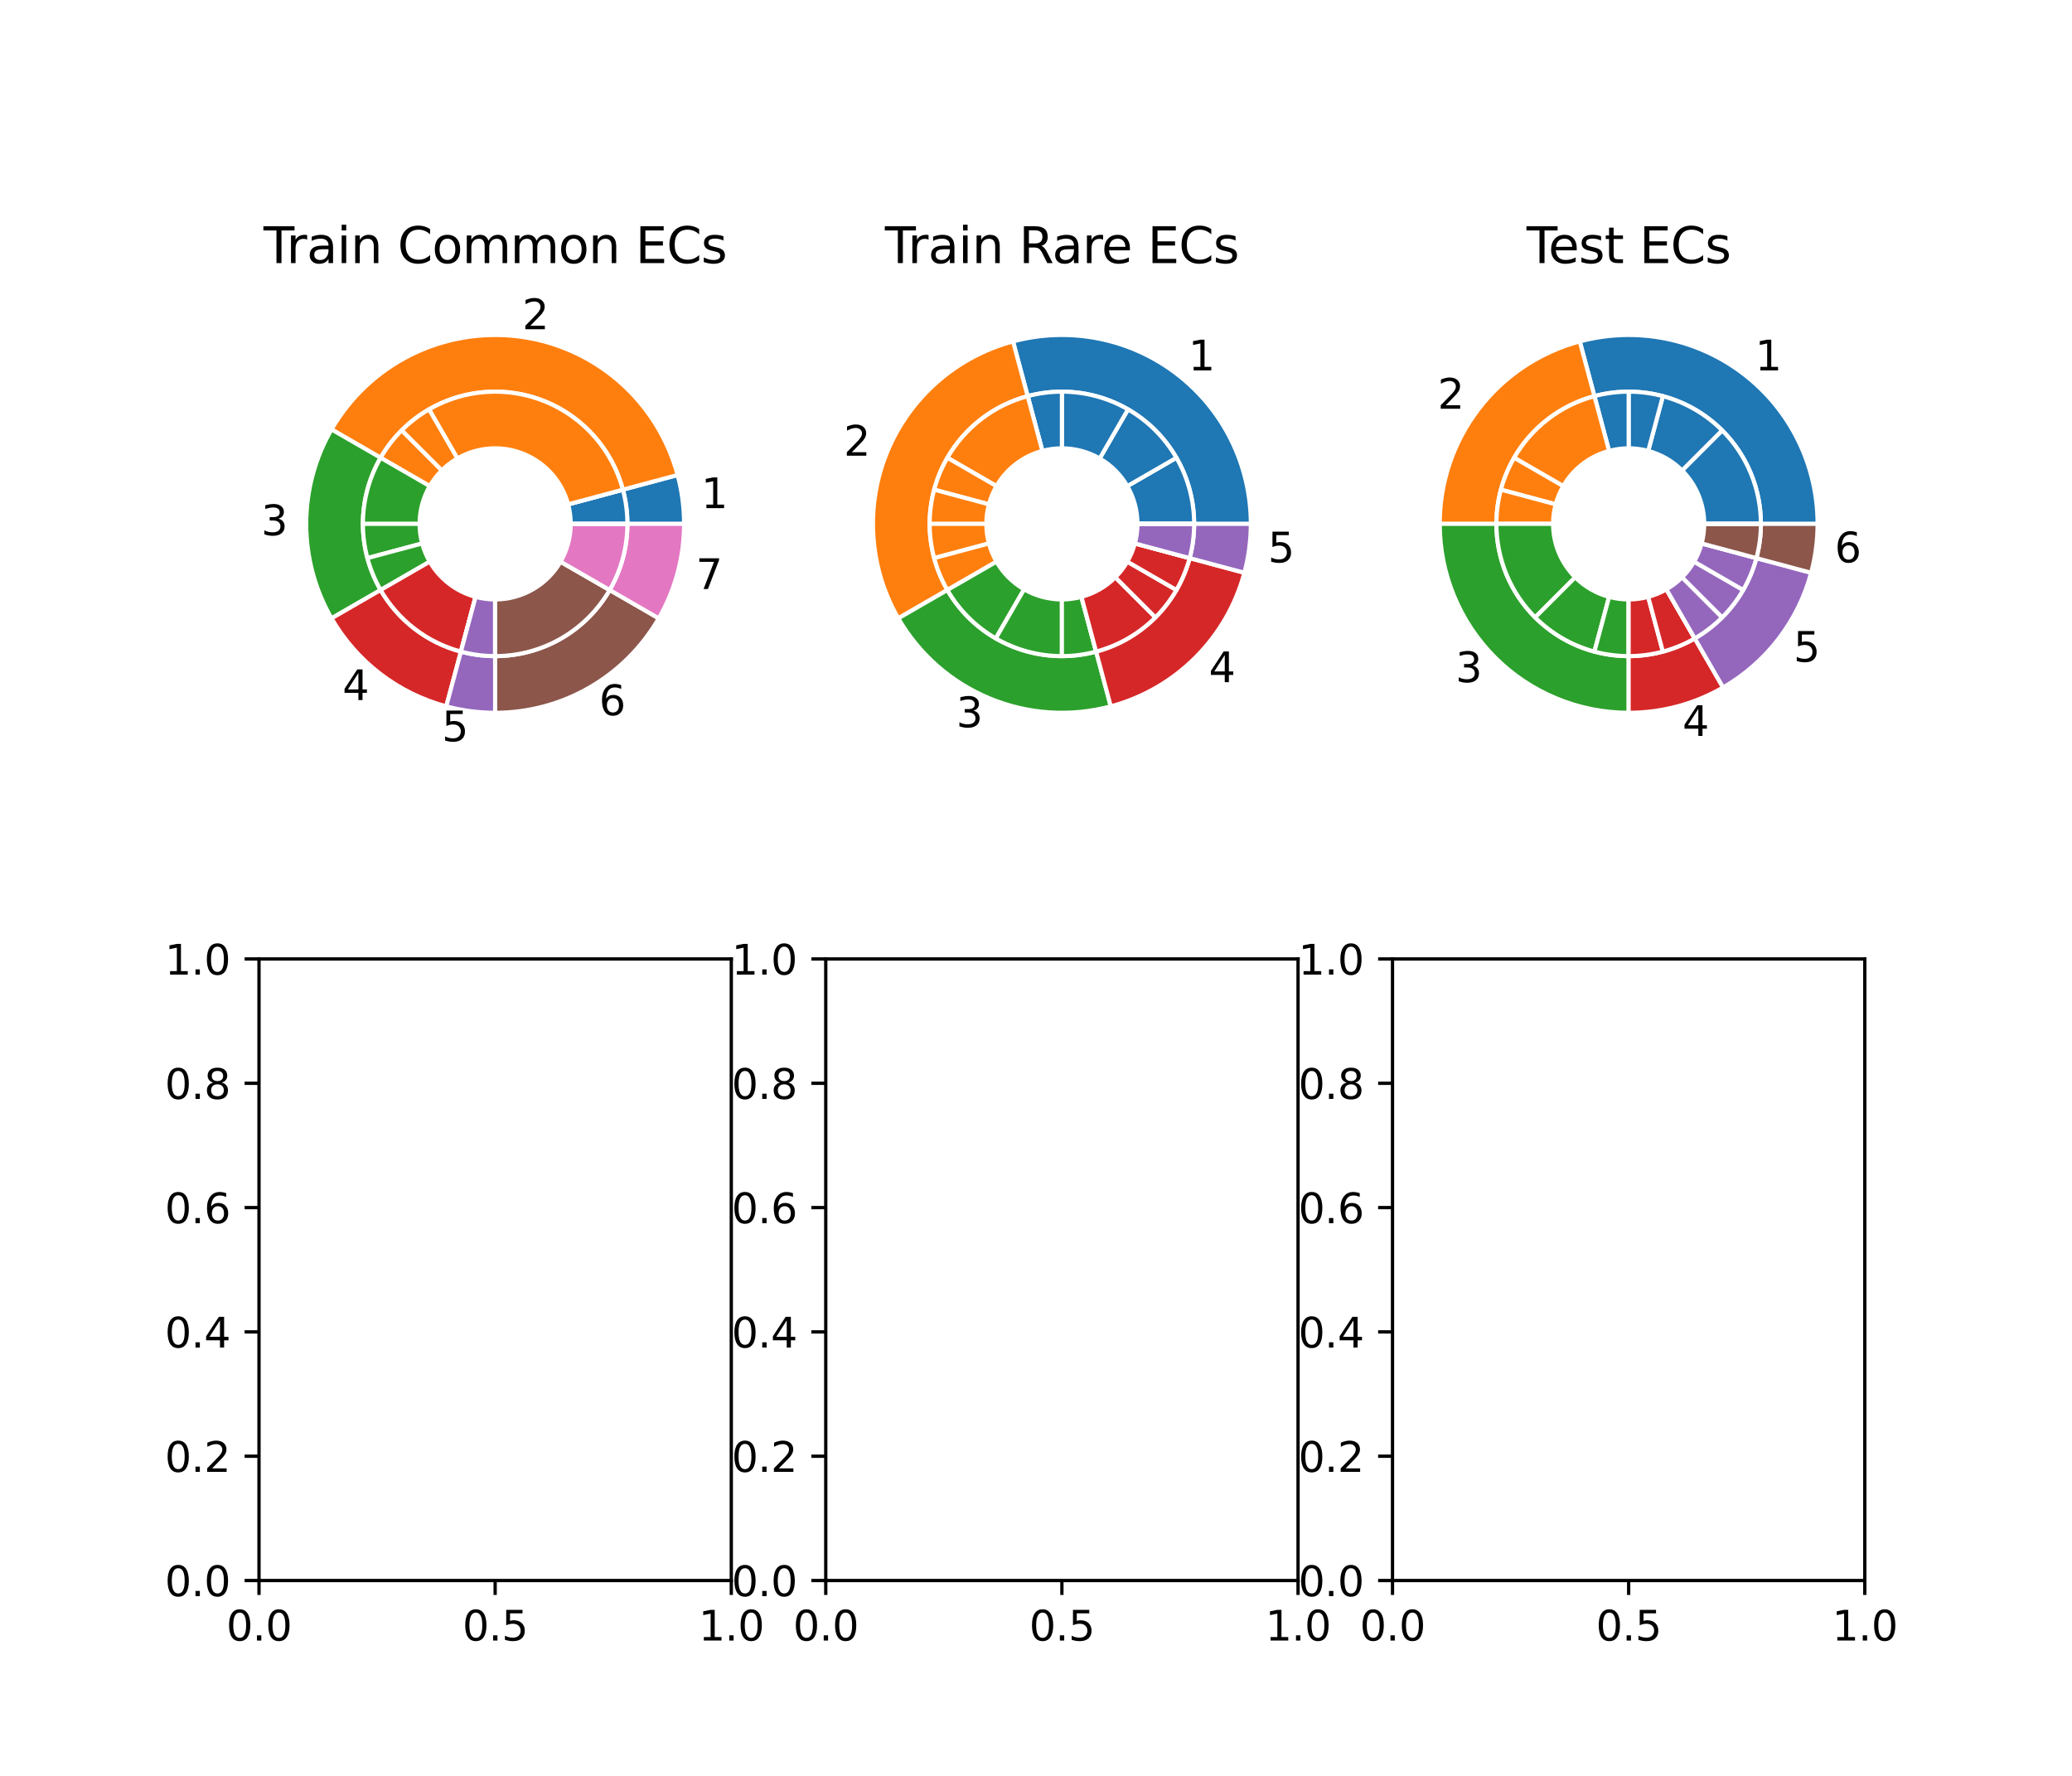 <?xml version="1.0" encoding="utf-8" standalone="no"?>
<!DOCTYPE svg PUBLIC "-//W3C//DTD SVG 1.1//EN"
  "http://www.w3.org/Graphics/SVG/1.1/DTD/svg11.dtd">
<svg xmlns:xlink="http://www.w3.org/1999/xlink" width="504pt" height="432pt" viewBox="0 0 504 432" xmlns="http://www.w3.org/2000/svg" version="1.1">
 <defs>
  <style type="text/css">*{stroke-linejoin: round; stroke-linecap: butt}</style>
 </defs>
 <g id="figure_1">
  <g id="patch_1">
   <path d="M 0 432 
L 504 432 
L 504 0 
L 0 0 
z
" style="fill: #ffffff"/>
  </g>
  <g id="axes_1">
   <g id="patch_2">
    <path d="M 166.394 127.44 
C 166.394 125.434 166.263 123.431 166.001 121.442 
C 165.739 119.453 165.347 117.484 164.828 115.547 
L 151.512 119.115 
C 151.876 120.471 152.15 121.849 152.333 123.241 
C 152.516 124.633 152.608 126.036 152.608 127.44 
z
" style="fill: #1f77b4; stroke: #ffffff; stroke-linejoin: miter"/>
   </g>
   <g id="patch_3">
    <path d="M 164.828 115.547 
C 162.476 106.769 157.572 98.883 150.74 92.891 
C 143.908 86.899 135.449 83.066 126.439 81.88 
C 117.429 80.694 108.267 82.207 100.117 86.226 
C 91.966 90.245 85.189 96.593 80.645 104.464 
L 92.584 111.356 
C 95.764 105.847 100.509 101.404 106.214 98.59 
C 111.919 95.777 118.333 94.718 124.64 95.548 
C 130.947 96.378 136.868 99.061 141.65 103.256 
C 146.433 107.45 149.866 112.97 151.512 119.115 
z
" style="fill: #ff7f0e; stroke: #ffffff; stroke-linejoin: miter"/>
   </g>
   <g id="patch_4">
    <path d="M 80.645 104.464 
C 76.612 111.449 74.488 119.374 74.488 127.44 
C 74.488 135.506 76.612 143.431 80.645 150.416 
L 92.584 143.524 
C 89.761 138.634 88.274 133.086 88.274 127.44 
C 88.274 121.794 89.761 116.246 92.584 111.356 
z
" style="fill: #2ca02c; stroke: #ffffff; stroke-linejoin: miter"/>
   </g>
   <g id="patch_5">
    <path d="M 80.645 150.416 
C 83.662 155.642 87.679 160.223 92.467 163.897 
C 97.254 167.57 102.719 170.265 108.548 171.827 
L 112.116 158.511 
C 108.036 157.418 104.21 155.531 100.859 152.96 
C 97.508 150.388 94.696 147.182 92.584 143.524 
z
" style="fill: #d62728; stroke: #ffffff; stroke-linejoin: miter"/>
   </g>
   <g id="patch_6">
    <path d="M 108.548 171.827 
C 110.485 172.346 112.454 172.738 114.443 173 
C 116.432 173.262 118.435 173.393 120.441 173.393 
L 120.441 159.607 
C 119.037 159.607 117.635 159.515 116.243 159.332 
C 114.85 159.149 113.472 158.874 112.116 158.511 
z
" style="fill: #9467bd; stroke: #ffffff; stroke-linejoin: miter"/>
   </g>
   <g id="patch_7">
    <path d="M 120.441 173.393 
C 128.507 173.393 136.432 171.269 143.418 167.236 
C 150.403 163.203 156.205 157.402 160.238 150.416 
L 148.299 143.524 
C 145.476 148.413 141.414 152.474 136.525 155.297 
C 131.635 158.121 126.087 159.607 120.441 159.607 
z
" style="fill: #8c564b; stroke: #ffffff; stroke-linejoin: miter"/>
   </g>
   <g id="patch_8">
    <path d="M 160.238 150.416 
C 162.246 146.939 163.789 143.213 164.828 139.333 
C 165.868 135.454 166.394 131.456 166.394 127.44 
L 152.608 127.44 
C 152.608 130.251 152.24 133.05 151.512 135.765 
C 150.785 138.481 149.704 141.089 148.299 143.524 
z
" style="fill: #e377c2; stroke: #ffffff; stroke-linejoin: miter"/>
   </g>
   <g id="patch_9">
    <path d="M 152.608 127.44 
C 152.608 126.036 152.516 124.633 152.333 123.241 
C 152.15 121.849 151.876 120.471 151.512 119.115 
L 138.196 122.683 
C 138.404 123.458 138.56 124.245 138.665 125.041 
C 138.77 125.836 138.822 126.638 138.822 127.44 
z
" style="fill: #1f77b4; stroke: #ffffff; stroke-linejoin: miter"/>
   </g>
   <g id="patch_10">
    <path d="M 151.512 119.115 
C 151.512 119.115 151.512 119.115 151.512 119.115 
L 138.196 122.683 
C 138.196 122.683 138.196 122.683 138.196 122.683 
z
" style="fill: #1f77b4; stroke: #ffffff; stroke-linejoin: miter"/>
   </g>
   <g id="patch_11">
    <path d="M 151.512 119.115 
C 151.512 119.115 151.512 119.115 151.512 119.115 
L 138.196 122.683 
C 138.196 122.683 138.196 122.683 138.196 122.683 
z
" style="fill: #1f77b4; stroke: #ffffff; stroke-linejoin: miter"/>
   </g>
   <g id="patch_12">
    <path d="M 151.512 119.115 
C 150.235 114.349 147.879 109.94 144.626 106.231 
C 141.373 102.521 137.309 99.61 132.751 97.722 
C 128.193 95.833 123.261 95.019 118.337 95.342 
C 113.414 95.665 108.63 97.116 104.358 99.583 
L 111.251 111.521 
C 113.692 110.112 116.426 109.283 119.239 109.098 
C 122.052 108.914 124.871 109.379 127.475 110.458 
C 130.08 111.537 132.402 113.201 134.261 115.32 
C 136.12 117.44 137.466 119.959 138.196 122.683 
z
" style="fill: #ff7f0e; stroke: #ffffff; stroke-linejoin: miter"/>
   </g>
   <g id="patch_13">
    <path d="M 104.358 99.583 
C 103.142 100.285 101.973 101.065 100.859 101.92 
C 99.745 102.775 98.688 103.702 97.696 104.694 
L 107.444 114.443 
C 108.011 113.875 108.615 113.346 109.251 112.857 
C 109.888 112.369 110.556 111.923 111.251 111.521 
z
" style="fill: #ff7f0e; stroke: #ffffff; stroke-linejoin: miter"/>
   </g>
   <g id="patch_14">
    <path d="M 97.696 104.694 
C 96.703 105.687 95.776 106.744 94.921 107.858 
C 94.067 108.972 93.286 110.141 92.584 111.356 
L 104.523 118.249 
C 104.924 117.555 105.37 116.887 105.858 116.25 
C 106.347 115.614 106.876 115.01 107.444 114.443 
z
" style="fill: #ff7f0e; stroke: #ffffff; stroke-linejoin: miter"/>
   </g>
   <g id="patch_15">
    <path d="M 92.584 111.356 
C 91.178 113.791 90.098 116.399 89.37 119.115 
C 88.643 121.83 88.274 124.629 88.274 127.44 
L 102.06 127.44 
C 102.06 125.834 102.271 124.234 102.686 122.683 
C 103.102 121.131 103.719 119.641 104.523 118.249 
z
" style="fill: #2ca02c; stroke: #ffffff; stroke-linejoin: miter"/>
   </g>
   <g id="patch_16">
    <path d="M 88.274 127.44 
C 88.274 128.844 88.366 130.247 88.549 131.639 
C 88.733 133.031 89.007 134.409 89.37 135.765 
L 102.686 132.197 
C 102.479 131.422 102.322 130.635 102.217 129.839 
C 102.113 129.044 102.06 128.242 102.06 127.44 
z
" style="fill: #2ca02c; stroke: #ffffff; stroke-linejoin: miter"/>
   </g>
   <g id="patch_17">
    <path d="M 89.37 135.765 
C 89.734 137.122 90.185 138.453 90.723 139.75 
C 91.26 141.047 91.882 142.308 92.584 143.524 
L 104.523 136.631 
C 104.121 135.936 103.766 135.215 103.459 134.474 
C 103.152 133.733 102.894 132.972 102.686 132.197 
z
" style="fill: #2ca02c; stroke: #ffffff; stroke-linejoin: miter"/>
   </g>
   <g id="patch_18">
    <path d="M 92.584 143.524 
C 94.696 147.182 97.508 150.388 100.859 152.96 
C 104.21 155.531 108.036 157.418 112.116 158.511 
L 115.684 145.195 
C 113.352 144.57 111.166 143.492 109.251 142.023 
C 107.336 140.553 105.73 138.721 104.523 136.631 
z
" style="fill: #d62728; stroke: #ffffff; stroke-linejoin: miter"/>
   </g>
   <g id="patch_19">
    <path d="M 112.116 158.511 
C 112.116 158.511 112.116 158.511 112.116 158.511 
L 115.684 145.195 
C 115.684 145.195 115.684 145.195 115.684 145.195 
z
" style="fill: #d62728; stroke: #ffffff; stroke-linejoin: miter"/>
   </g>
   <g id="patch_20">
    <path d="M 112.116 158.511 
C 112.116 158.511 112.116 158.511 112.116 158.511 
L 115.684 145.195 
C 115.684 145.195 115.684 145.195 115.684 145.195 
z
" style="fill: #d62728; stroke: #ffffff; stroke-linejoin: miter"/>
   </g>
   <g id="patch_21">
    <path d="M 112.116 158.511 
C 113.472 158.874 114.85 159.149 116.243 159.332 
C 117.635 159.515 119.037 159.607 120.441 159.607 
L 120.441 145.821 
C 119.639 145.821 118.837 145.769 118.042 145.664 
C 117.246 145.559 116.459 145.403 115.684 145.195 
z
" style="fill: #9467bd; stroke: #ffffff; stroke-linejoin: miter"/>
   </g>
   <g id="patch_22">
    <path d="M 120.441 159.607 
C 120.441 159.607 120.441 159.607 120.441 159.607 
L 120.441 145.821 
C 120.441 145.821 120.441 145.821 120.441 145.821 
z
" style="fill: #9467bd; stroke: #ffffff; stroke-linejoin: miter"/>
   </g>
   <g id="patch_23">
    <path d="M 120.441 159.607 
C 120.441 159.607 120.441 159.607 120.441 159.607 
L 120.441 145.821 
C 120.441 145.821 120.441 145.821 120.441 145.821 
z
" style="fill: #9467bd; stroke: #ffffff; stroke-linejoin: miter"/>
   </g>
   <g id="patch_24">
    <path d="M 120.441 159.607 
C 126.087 159.607 131.635 158.121 136.525 155.297 
C 141.414 152.474 145.476 148.413 148.299 143.524 
L 136.36 136.631 
C 134.747 139.425 132.426 141.745 129.632 143.359 
C 126.838 144.972 123.668 145.821 120.441 145.821 
z
" style="fill: #8c564b; stroke: #ffffff; stroke-linejoin: miter"/>
   </g>
   <g id="patch_25">
    <path d="M 148.299 143.524 
C 148.299 143.524 148.299 143.524 148.299 143.524 
L 136.36 136.631 
C 136.36 136.631 136.36 136.631 136.36 136.631 
z
" style="fill: #8c564b; stroke: #ffffff; stroke-linejoin: miter"/>
   </g>
   <g id="patch_26">
    <path d="M 148.299 143.524 
C 148.299 143.524 148.299 143.524 148.299 143.524 
L 136.36 136.631 
C 136.36 136.631 136.36 136.631 136.36 136.631 
z
" style="fill: #8c564b; stroke: #ffffff; stroke-linejoin: miter"/>
   </g>
   <g id="patch_27">
    <path d="M 148.299 143.524 
C 149.704 141.089 150.785 138.481 151.512 135.765 
C 152.24 133.05 152.608 130.251 152.608 127.44 
L 138.822 127.44 
C 138.822 129.046 138.612 130.646 138.196 132.197 
C 137.78 133.749 137.163 135.239 136.36 136.631 
z
" style="fill: #e377c2; stroke: #ffffff; stroke-linejoin: miter"/>
   </g>
   <g id="patch_28">
    <path d="M 152.608 127.44 
C 152.608 127.44 152.608 127.44 152.608 127.44 
L 138.822 127.44 
C 138.822 127.44 138.822 127.44 138.822 127.44 
z
" style="fill: #e377c2; stroke: #ffffff; stroke-linejoin: miter"/>
   </g>
   <g id="patch_29">
    <path d="M 152.608 127.44 
C 152.608 127.44 152.608 127.44 152.608 127.44 
L 138.822 127.44 
C 138.822 127.44 138.822 127.44 138.822 127.44 
z
" style="fill: #e377c2; stroke: #ffffff; stroke-linejoin: miter"/>
   </g>
   <g id="matplotlib.axis_1"/>
   <g id="matplotlib.axis_2"/>
   <g id="text_1">
    <!-- 1 -->
    <g transform="translate(170.557 123.602) scale(0.1 -0.1)">
     <defs>
      <path id="DejaVuSans-31" d="M 794 531 
L 1825 531 
L 1825 4091 
L 703 3866 
L 703 4441 
L 1819 4666 
L 2450 4666 
L 2450 531 
L 3481 531 
L 3481 0 
L 794 0 
L 794 531 
z
" transform="scale(0.016)"/>
     </defs>
     <use xlink:href="#DejaVuSans-31"/>
    </g>
   </g>
   <g id="text_2">
    <!-- 2 -->
    <g transform="translate(127.039 80.084) scale(0.1 -0.1)">
     <defs>
      <path id="DejaVuSans-32" d="M 1228 531 
L 3431 531 
L 3431 0 
L 469 0 
L 469 531 
Q 828 903 1448 1529 
Q 2069 2156 2228 2338 
Q 2531 2678 2651 2914 
Q 2772 3150 2772 3378 
Q 2772 3750 2511 3984 
Q 2250 4219 1831 4219 
Q 1534 4219 1204 4116 
Q 875 4013 500 3803 
L 500 4441 
Q 881 4594 1212 4672 
Q 1544 4750 1819 4750 
Q 2544 4750 2975 4387 
Q 3406 4025 3406 3419 
Q 3406 3131 3298 2873 
Q 3191 2616 2906 2266 
Q 2828 2175 2409 1742 
Q 1991 1309 1228 531 
z
" transform="scale(0.016)"/>
     </defs>
     <use xlink:href="#DejaVuSans-32"/>
    </g>
   </g>
   <g id="text_3">
    <!-- 3 -->
    <g transform="translate(63.53 130.199) scale(0.1 -0.1)">
     <defs>
      <path id="DejaVuSans-33" d="M 2597 2516 
Q 3050 2419 3304 2112 
Q 3559 1806 3559 1356 
Q 3559 666 3084 287 
Q 2609 -91 1734 -91 
Q 1441 -91 1130 -33 
Q 819 25 488 141 
L 488 750 
Q 750 597 1062 519 
Q 1375 441 1716 441 
Q 2309 441 2620 675 
Q 2931 909 2931 1356 
Q 2931 1769 2642 2001 
Q 2353 2234 1838 2234 
L 1294 2234 
L 1294 2753 
L 1863 2753 
Q 2328 2753 2575 2939 
Q 2822 3125 2822 3475 
Q 2822 3834 2567 4026 
Q 2313 4219 1838 4219 
Q 1578 4219 1281 4162 
Q 984 4106 628 3988 
L 628 4550 
Q 988 4650 1302 4700 
Q 1616 4750 1894 4750 
Q 2613 4750 3031 4423 
Q 3450 4097 3450 3541 
Q 3450 3153 3228 2886 
Q 3006 2619 2597 2516 
z
" transform="scale(0.016)"/>
     </defs>
     <use xlink:href="#DejaVuSans-33"/>
    </g>
   </g>
   <g id="text_4">
    <!-- 4 -->
    <g transform="translate(83.307 170.302) scale(0.1 -0.1)">
     <defs>
      <path id="DejaVuSans-34" d="M 2419 4116 
L 825 1625 
L 2419 1625 
L 2419 4116 
z
M 2253 4666 
L 3047 4666 
L 3047 1625 
L 3713 1625 
L 3713 1100 
L 3047 1100 
L 3047 0 
L 2419 0 
L 2419 1100 
L 313 1100 
L 313 1709 
L 2253 4666 
z
" transform="scale(0.016)"/>
     </defs>
     <use xlink:href="#DejaVuSans-34"/>
    </g>
   </g>
   <g id="text_5">
    <!-- 5 -->
    <g transform="translate(107.481 180.315) scale(0.1 -0.1)">
     <defs>
      <path id="DejaVuSans-35" d="M 691 4666 
L 3169 4666 
L 3169 4134 
L 1269 4134 
L 1269 2991 
Q 1406 3038 1543 3061 
Q 1681 3084 1819 3084 
Q 2600 3084 3056 2656 
Q 3513 2228 3513 1497 
Q 3513 744 3044 326 
Q 2575 -91 1722 -91 
Q 1428 -91 1123 -41 
Q 819 9 494 109 
L 494 744 
Q 775 591 1075 516 
Q 1375 441 1709 441 
Q 2250 441 2565 725 
Q 2881 1009 2881 1497 
Q 2881 1984 2565 2268 
Q 2250 2553 1709 2553 
Q 1456 2553 1204 2497 
Q 953 2441 691 2322 
L 691 4666 
z
" transform="scale(0.016)"/>
     </defs>
     <use xlink:href="#DejaVuSans-35"/>
    </g>
   </g>
   <g id="text_6">
    <!-- 6 -->
    <g transform="translate(145.715 173.975) scale(0.1 -0.1)">
     <defs>
      <path id="DejaVuSans-36" d="M 2113 2584 
Q 1688 2584 1439 2293 
Q 1191 2003 1191 1497 
Q 1191 994 1439 701 
Q 1688 409 2113 409 
Q 2538 409 2786 701 
Q 3034 994 3034 1497 
Q 3034 2003 2786 2293 
Q 2538 2584 2113 2584 
z
M 3366 4563 
L 3366 3988 
Q 3128 4100 2886 4159 
Q 2644 4219 2406 4219 
Q 1781 4219 1451 3797 
Q 1122 3375 1075 2522 
Q 1259 2794 1537 2939 
Q 1816 3084 2150 3084 
Q 2853 3084 3261 2657 
Q 3669 2231 3669 1497 
Q 3669 778 3244 343 
Q 2819 -91 2113 -91 
Q 1303 -91 875 529 
Q 447 1150 447 2328 
Q 447 3434 972 4092 
Q 1497 4750 2381 4750 
Q 2619 4750 2861 4703 
Q 3103 4656 3366 4563 
z
" transform="scale(0.016)"/>
     </defs>
     <use xlink:href="#DejaVuSans-36"/>
    </g>
   </g>
   <g id="text_7">
    <!-- 7 -->
    <g transform="translate(169.267 143.282) scale(0.1 -0.1)">
     <defs>
      <path id="DejaVuSans-37" d="M 525 4666 
L 3525 4666 
L 3525 4397 
L 1831 0 
L 1172 0 
L 2766 4134 
L 525 4134 
L 525 4666 
z
" transform="scale(0.016)"/>
     </defs>
     <use xlink:href="#DejaVuSans-37"/>
    </g>
   </g>
   <g id="text_8">
    <!-- Train Common ECs -->
    <g transform="translate(64.105 63.999) scale(0.12 -0.12)">
     <defs>
      <path id="DejaVuSans-54" d="M -19 4666 
L 3928 4666 
L 3928 4134 
L 2272 4134 
L 2272 0 
L 1638 0 
L 1638 4134 
L -19 4134 
L -19 4666 
z
" transform="scale(0.016)"/>
      <path id="DejaVuSans-72" d="M 2631 2963 
Q 2534 3019 2420 3045 
Q 2306 3072 2169 3072 
Q 1681 3072 1420 2755 
Q 1159 2438 1159 1844 
L 1159 0 
L 581 0 
L 581 3500 
L 1159 3500 
L 1159 2956 
Q 1341 3275 1631 3429 
Q 1922 3584 2338 3584 
Q 2397 3584 2469 3576 
Q 2541 3569 2628 3553 
L 2631 2963 
z
" transform="scale(0.016)"/>
      <path id="DejaVuSans-61" d="M 2194 1759 
Q 1497 1759 1228 1600 
Q 959 1441 959 1056 
Q 959 750 1161 570 
Q 1363 391 1709 391 
Q 2188 391 2477 730 
Q 2766 1069 2766 1631 
L 2766 1759 
L 2194 1759 
z
M 3341 1997 
L 3341 0 
L 2766 0 
L 2766 531 
Q 2569 213 2275 61 
Q 1981 -91 1556 -91 
Q 1019 -91 701 211 
Q 384 513 384 1019 
Q 384 1609 779 1909 
Q 1175 2209 1959 2209 
L 2766 2209 
L 2766 2266 
Q 2766 2663 2505 2880 
Q 2244 3097 1772 3097 
Q 1472 3097 1187 3025 
Q 903 2953 641 2809 
L 641 3341 
Q 956 3463 1253 3523 
Q 1550 3584 1831 3584 
Q 2591 3584 2966 3190 
Q 3341 2797 3341 1997 
z
" transform="scale(0.016)"/>
      <path id="DejaVuSans-69" d="M 603 3500 
L 1178 3500 
L 1178 0 
L 603 0 
L 603 3500 
z
M 603 4863 
L 1178 4863 
L 1178 4134 
L 603 4134 
L 603 4863 
z
" transform="scale(0.016)"/>
      <path id="DejaVuSans-6e" d="M 3513 2113 
L 3513 0 
L 2938 0 
L 2938 2094 
Q 2938 2591 2744 2837 
Q 2550 3084 2163 3084 
Q 1697 3084 1428 2787 
Q 1159 2491 1159 1978 
L 1159 0 
L 581 0 
L 581 3500 
L 1159 3500 
L 1159 2956 
Q 1366 3272 1645 3428 
Q 1925 3584 2291 3584 
Q 2894 3584 3203 3211 
Q 3513 2838 3513 2113 
z
" transform="scale(0.016)"/>
      <path id="DejaVuSans-20" transform="scale(0.016)"/>
      <path id="DejaVuSans-43" d="M 4122 4306 
L 4122 3641 
Q 3803 3938 3442 4084 
Q 3081 4231 2675 4231 
Q 1875 4231 1450 3742 
Q 1025 3253 1025 2328 
Q 1025 1406 1450 917 
Q 1875 428 2675 428 
Q 3081 428 3442 575 
Q 3803 722 4122 1019 
L 4122 359 
Q 3791 134 3420 21 
Q 3050 -91 2638 -91 
Q 1578 -91 968 557 
Q 359 1206 359 2328 
Q 359 3453 968 4101 
Q 1578 4750 2638 4750 
Q 3056 4750 3426 4639 
Q 3797 4528 4122 4306 
z
" transform="scale(0.016)"/>
      <path id="DejaVuSans-6f" d="M 1959 3097 
Q 1497 3097 1228 2736 
Q 959 2375 959 1747 
Q 959 1119 1226 758 
Q 1494 397 1959 397 
Q 2419 397 2687 759 
Q 2956 1122 2956 1747 
Q 2956 2369 2687 2733 
Q 2419 3097 1959 3097 
z
M 1959 3584 
Q 2709 3584 3137 3096 
Q 3566 2609 3566 1747 
Q 3566 888 3137 398 
Q 2709 -91 1959 -91 
Q 1206 -91 779 398 
Q 353 888 353 1747 
Q 353 2609 779 3096 
Q 1206 3584 1959 3584 
z
" transform="scale(0.016)"/>
      <path id="DejaVuSans-6d" d="M 3328 2828 
Q 3544 3216 3844 3400 
Q 4144 3584 4550 3584 
Q 5097 3584 5394 3201 
Q 5691 2819 5691 2113 
L 5691 0 
L 5113 0 
L 5113 2094 
Q 5113 2597 4934 2840 
Q 4756 3084 4391 3084 
Q 3944 3084 3684 2787 
Q 3425 2491 3425 1978 
L 3425 0 
L 2847 0 
L 2847 2094 
Q 2847 2600 2669 2842 
Q 2491 3084 2119 3084 
Q 1678 3084 1418 2786 
Q 1159 2488 1159 1978 
L 1159 0 
L 581 0 
L 581 3500 
L 1159 3500 
L 1159 2956 
Q 1356 3278 1631 3431 
Q 1906 3584 2284 3584 
Q 2666 3584 2933 3390 
Q 3200 3197 3328 2828 
z
" transform="scale(0.016)"/>
      <path id="DejaVuSans-45" d="M 628 4666 
L 3578 4666 
L 3578 4134 
L 1259 4134 
L 1259 2753 
L 3481 2753 
L 3481 2222 
L 1259 2222 
L 1259 531 
L 3634 531 
L 3634 0 
L 628 0 
L 628 4666 
z
" transform="scale(0.016)"/>
      <path id="DejaVuSans-73" d="M 2834 3397 
L 2834 2853 
Q 2591 2978 2328 3040 
Q 2066 3103 1784 3103 
Q 1356 3103 1142 2972 
Q 928 2841 928 2578 
Q 928 2378 1081 2264 
Q 1234 2150 1697 2047 
L 1894 2003 
Q 2506 1872 2764 1633 
Q 3022 1394 3022 966 
Q 3022 478 2636 193 
Q 2250 -91 1575 -91 
Q 1294 -91 989 -36 
Q 684 19 347 128 
L 347 722 
Q 666 556 975 473 
Q 1284 391 1588 391 
Q 1994 391 2212 530 
Q 2431 669 2431 922 
Q 2431 1156 2273 1281 
Q 2116 1406 1581 1522 
L 1381 1569 
Q 847 1681 609 1914 
Q 372 2147 372 2553 
Q 372 3047 722 3315 
Q 1072 3584 1716 3584 
Q 2034 3584 2315 3537 
Q 2597 3491 2834 3397 
z
" transform="scale(0.016)"/>
     </defs>
     <use xlink:href="#DejaVuSans-54"/>
     <use xlink:href="#DejaVuSans-72" x="46.334"/>
     <use xlink:href="#DejaVuSans-61" x="87.447"/>
     <use xlink:href="#DejaVuSans-69" x="148.727"/>
     <use xlink:href="#DejaVuSans-6e" x="176.51"/>
     <use xlink:href="#DejaVuSans-20" x="239.889"/>
     <use xlink:href="#DejaVuSans-43" x="271.676"/>
     <use xlink:href="#DejaVuSans-6f" x="341.5"/>
     <use xlink:href="#DejaVuSans-6d" x="402.682"/>
     <use xlink:href="#DejaVuSans-6d" x="500.094"/>
     <use xlink:href="#DejaVuSans-6f" x="597.506"/>
     <use xlink:href="#DejaVuSans-6e" x="658.688"/>
     <use xlink:href="#DejaVuSans-20" x="722.066"/>
     <use xlink:href="#DejaVuSans-45" x="753.854"/>
     <use xlink:href="#DejaVuSans-43" x="817.037"/>
     <use xlink:href="#DejaVuSans-73" x="886.861"/>
    </g>
   </g>
  </g>
  <g id="axes_2">
   <g id="patch_30">
    <path d="M 304.253 127.44 
C 304.253 120.392 302.631 113.437 299.514 107.116 
C 296.397 100.794 291.866 95.274 286.274 90.983 
C 280.683 86.692 274.178 83.745 267.265 82.37 
C 260.352 80.995 253.215 81.229 246.407 83.053 
L 249.975 96.369 
C 254.74 95.092 259.736 94.928 264.575 95.891 
C 269.414 96.854 273.968 98.917 277.882 101.92 
C 281.796 104.924 284.968 108.788 287.15 113.213 
C 289.332 117.638 290.467 122.506 290.467 127.44 
z
" style="fill: #1f77b4; stroke: #ffffff; stroke-linejoin: miter"/>
   </g>
   <g id="patch_31">
    <path d="M 246.407 83.053 
C 239.598 84.877 233.3 88.243 228.001 92.891 
C 222.702 97.538 218.542 103.343 215.845 109.855 
C 213.148 116.366 211.984 123.412 212.445 130.445 
C 212.906 137.479 214.979 144.312 218.504 150.416 
L 230.443 143.524 
C 227.976 139.251 226.524 134.467 226.202 129.544 
C 225.879 124.621 226.693 119.688 228.582 115.13 
C 230.47 110.572 233.381 106.509 237.091 103.256 
C 240.8 100.002 245.209 97.646 249.975 96.369 
z
" style="fill: #ff7f0e; stroke: #ffffff; stroke-linejoin: miter"/>
   </g>
   <g id="patch_32">
    <path d="M 218.504 150.416 
C 223.561 159.175 231.37 166.025 240.715 169.895 
C 250.059 173.765 260.424 174.445 270.193 171.827 
L 266.625 158.511 
C 259.787 160.343 252.531 159.868 245.99 157.158 
C 239.449 154.449 233.982 149.655 230.443 143.524 
z
" style="fill: #2ca02c; stroke: #ffffff; stroke-linejoin: miter"/>
   </g>
   <g id="patch_33">
    <path d="M 270.193 171.827 
C 277.984 169.74 285.09 165.637 290.794 159.934 
C 296.497 154.23 300.6 147.124 302.687 139.334 
L 289.371 135.765 
C 287.91 141.219 285.038 146.193 281.046 150.186 
C 277.053 154.178 272.079 157.05 266.625 158.511 
z
" style="fill: #d62728; stroke: #ffffff; stroke-linejoin: miter"/>
   </g>
   <g id="patch_34">
    <path d="M 302.687 139.334 
C 303.206 137.396 303.598 135.427 303.86 133.438 
C 304.122 131.449 304.253 129.446 304.253 127.44 
L 290.467 127.44 
C 290.467 128.844 290.375 130.247 290.192 131.639 
C 290.009 133.031 289.734 134.409 289.371 135.765 
z
" style="fill: #9467bd; stroke: #ffffff; stroke-linejoin: miter"/>
   </g>
   <g id="patch_35">
    <path d="M 290.467 127.44 
C 290.467 124.629 290.099 121.83 289.371 119.115 
C 288.643 116.399 287.563 113.791 286.157 111.356 
L 274.219 118.249 
C 275.022 119.641 275.639 121.131 276.055 122.683 
C 276.471 124.234 276.681 125.834 276.681 127.44 
z
" style="fill: #1f77b4; stroke: #ffffff; stroke-linejoin: miter"/>
   </g>
   <g id="patch_36">
    <path d="M 286.157 111.356 
C 284.752 108.922 283.033 106.682 281.046 104.694 
C 279.058 102.707 276.818 100.988 274.384 99.583 
L 267.491 111.521 
C 268.882 112.325 270.162 113.307 271.297 114.443 
C 272.433 115.578 273.415 116.858 274.219 118.249 
z
" style="fill: #1f77b4; stroke: #ffffff; stroke-linejoin: miter"/>
   </g>
   <g id="patch_37">
    <path d="M 274.384 99.583 
C 271.949 98.177 269.341 97.097 266.625 96.369 
C 263.91 95.641 261.111 95.273 258.3 95.273 
L 258.3 109.059 
C 259.906 109.059 261.506 109.269 263.057 109.685 
C 264.609 110.101 266.099 110.718 267.491 111.521 
z
" style="fill: #1f77b4; stroke: #ffffff; stroke-linejoin: miter"/>
   </g>
   <g id="patch_38">
    <path d="M 258.3 95.273 
C 256.896 95.273 255.493 95.365 254.101 95.548 
C 252.709 95.731 251.331 96.006 249.975 96.369 
L 253.543 109.685 
C 254.318 109.477 255.105 109.321 255.901 109.216 
C 256.696 109.111 257.498 109.059 258.3 109.059 
z
" style="fill: #1f77b4; stroke: #ffffff; stroke-linejoin: miter"/>
   </g>
   <g id="patch_39">
    <path d="M 249.975 96.369 
C 249.975 96.369 249.975 96.369 249.975 96.369 
L 253.543 109.685 
C 253.543 109.685 253.543 109.685 253.543 109.685 
z
" style="fill: #1f77b4; stroke: #ffffff; stroke-linejoin: miter"/>
   </g>
   <g id="patch_40">
    <path d="M 249.975 96.369 
C 245.894 97.462 242.069 99.349 238.718 101.92 
C 235.367 104.492 232.555 107.698 230.443 111.356 
L 242.381 118.249 
C 243.588 116.159 245.195 114.327 247.11 112.857 
C 249.025 111.388 251.211 110.31 253.543 109.685 
z
" style="fill: #ff7f0e; stroke: #ffffff; stroke-linejoin: miter"/>
   </g>
   <g id="patch_41">
    <path d="M 230.443 111.356 
C 229.74 112.572 229.119 113.833 228.582 115.13 
C 228.044 116.427 227.592 117.758 227.229 119.115 
L 240.545 122.683 
C 240.753 121.908 241.011 121.147 241.318 120.406 
C 241.625 119.665 241.98 118.944 242.381 118.249 
z
" style="fill: #ff7f0e; stroke: #ffffff; stroke-linejoin: miter"/>
   </g>
   <g id="patch_42">
    <path d="M 227.229 119.115 
C 226.866 120.471 226.591 121.849 226.408 123.241 
C 226.225 124.633 226.133 126.036 226.133 127.44 
L 239.919 127.44 
C 239.919 126.638 239.971 125.836 240.076 125.041 
C 240.181 124.245 240.337 123.458 240.545 122.683 
z
" style="fill: #ff7f0e; stroke: #ffffff; stroke-linejoin: miter"/>
   </g>
   <g id="patch_43">
    <path d="M 226.133 127.44 
C 226.133 128.844 226.225 130.247 226.408 131.639 
C 226.591 133.031 226.866 134.409 227.229 135.765 
L 240.545 132.197 
C 240.337 131.422 240.181 130.635 240.076 129.839 
C 239.971 129.044 239.919 128.242 239.919 127.44 
z
" style="fill: #ff7f0e; stroke: #ffffff; stroke-linejoin: miter"/>
   </g>
   <g id="patch_44">
    <path d="M 227.229 135.765 
C 227.592 137.122 228.044 138.453 228.582 139.75 
C 229.119 141.047 229.74 142.308 230.443 143.524 
L 242.381 136.631 
C 241.98 135.936 241.625 135.215 241.318 134.474 
C 241.011 133.733 240.753 132.972 240.545 132.197 
z
" style="fill: #ff7f0e; stroke: #ffffff; stroke-linejoin: miter"/>
   </g>
   <g id="patch_45">
    <path d="M 230.443 143.524 
C 231.848 145.958 233.567 148.198 235.554 150.186 
C 237.542 152.173 239.782 153.892 242.216 155.297 
L 249.109 143.359 
C 247.718 142.555 246.438 141.573 245.303 140.437 
C 244.167 139.302 243.185 138.022 242.381 136.631 
z
" style="fill: #2ca02c; stroke: #ffffff; stroke-linejoin: miter"/>
   </g>
   <g id="patch_46">
    <path d="M 242.216 155.297 
C 244.651 156.703 247.259 157.783 249.975 158.511 
C 252.69 159.239 255.489 159.607 258.3 159.607 
L 258.3 145.821 
C 256.694 145.821 255.094 145.611 253.543 145.195 
C 251.991 144.779 250.501 144.162 249.109 143.359 
z
" style="fill: #2ca02c; stroke: #ffffff; stroke-linejoin: miter"/>
   </g>
   <g id="patch_47">
    <path d="M 258.3 159.607 
C 259.704 159.607 261.107 159.515 262.499 159.332 
C 263.891 159.149 265.269 158.874 266.625 158.511 
L 263.057 145.195 
C 262.282 145.403 261.495 145.559 260.699 145.664 
C 259.904 145.769 259.102 145.821 258.3 145.821 
z
" style="fill: #2ca02c; stroke: #ffffff; stroke-linejoin: miter"/>
   </g>
   <g id="patch_48">
    <path d="M 266.625 158.511 
C 266.625 158.511 266.625 158.511 266.625 158.511 
L 263.057 145.195 
C 263.057 145.195 263.057 145.195 263.057 145.195 
z
" style="fill: #2ca02c; stroke: #ffffff; stroke-linejoin: miter"/>
   </g>
   <g id="patch_49">
    <path d="M 266.625 158.511 
C 266.625 158.511 266.625 158.511 266.625 158.511 
L 263.057 145.195 
C 263.057 145.195 263.057 145.195 263.057 145.195 
z
" style="fill: #2ca02c; stroke: #ffffff; stroke-linejoin: miter"/>
   </g>
   <g id="patch_50">
    <path d="M 266.625 158.511 
C 269.341 157.783 271.949 156.703 274.384 155.297 
C 276.818 153.892 279.058 152.173 281.046 150.186 
L 271.297 140.437 
C 270.162 141.573 268.882 142.555 267.491 143.359 
C 266.099 144.162 264.609 144.779 263.057 145.195 
z
" style="fill: #d62728; stroke: #ffffff; stroke-linejoin: miter"/>
   </g>
   <g id="patch_51">
    <path d="M 281.046 150.186 
C 282.038 149.193 282.965 148.136 283.82 147.022 
C 284.675 145.908 285.455 144.739 286.157 143.524 
L 274.219 136.631 
C 273.817 137.325 273.371 137.993 272.883 138.63 
C 272.394 139.266 271.865 139.87 271.297 140.437 
z
" style="fill: #d62728; stroke: #ffffff; stroke-linejoin: miter"/>
   </g>
   <g id="patch_52">
    <path d="M 286.157 143.524 
C 286.86 142.308 287.481 141.047 288.018 139.75 
C 288.556 138.453 289.008 137.122 289.371 135.765 
L 276.055 132.197 
C 275.847 132.972 275.589 133.733 275.282 134.474 
C 274.975 135.215 274.62 135.936 274.219 136.631 
z
" style="fill: #d62728; stroke: #ffffff; stroke-linejoin: miter"/>
   </g>
   <g id="patch_53">
    <path d="M 289.371 135.765 
C 289.371 135.765 289.371 135.765 289.371 135.765 
L 276.055 132.197 
C 276.055 132.197 276.055 132.197 276.055 132.197 
z
" style="fill: #d62728; stroke: #ffffff; stroke-linejoin: miter"/>
   </g>
   <g id="patch_54">
    <path d="M 289.371 135.765 
C 289.371 135.765 289.371 135.765 289.371 135.765 
L 276.055 132.197 
C 276.055 132.197 276.055 132.197 276.055 132.197 
z
" style="fill: #d62728; stroke: #ffffff; stroke-linejoin: miter"/>
   </g>
   <g id="patch_55">
    <path d="M 289.371 135.765 
C 289.734 134.409 290.009 133.031 290.192 131.639 
C 290.375 130.247 290.467 128.844 290.467 127.44 
L 276.681 127.44 
C 276.681 128.242 276.629 129.044 276.524 129.839 
C 276.419 130.635 276.263 131.422 276.055 132.197 
z
" style="fill: #9467bd; stroke: #ffffff; stroke-linejoin: miter"/>
   </g>
   <g id="patch_56">
    <path d="M 290.467 127.44 
C 290.467 127.44 290.467 127.44 290.467 127.44 
L 276.681 127.44 
C 276.681 127.44 276.681 127.44 276.681 127.44 
z
" style="fill: #9467bd; stroke: #ffffff; stroke-linejoin: miter"/>
   </g>
   <g id="patch_57">
    <path d="M 290.467 127.44 
C 290.467 127.44 290.467 127.44 290.467 127.44 
L 276.681 127.44 
C 276.681 127.44 276.681 127.44 276.681 127.44 
z
" style="fill: #9467bd; stroke: #ffffff; stroke-linejoin: miter"/>
   </g>
   <g id="patch_58">
    <path d="M 290.467 127.44 
C 290.467 127.44 290.467 127.44 290.467 127.44 
L 276.681 127.44 
C 276.681 127.44 276.681 127.44 276.681 127.44 
z
" style="fill: #9467bd; stroke: #ffffff; stroke-linejoin: miter"/>
   </g>
   <g id="patch_59">
    <path d="M 290.467 127.44 
C 290.467 127.44 290.467 127.44 290.467 127.44 
L 276.681 127.44 
C 276.681 127.44 276.681 127.44 276.681 127.44 
z
" style="fill: #9467bd; stroke: #ffffff; stroke-linejoin: miter"/>
   </g>
   <g id="matplotlib.axis_3"/>
   <g id="matplotlib.axis_4"/>
   <g id="text_9">
    <!-- 1 -->
    <g transform="translate(289.072 90.097) scale(0.1 -0.1)">
     <use xlink:href="#DejaVuSans-31"/>
    </g>
   </g>
   <g id="text_10">
    <!-- 2 -->
    <g transform="translate(205.237 110.855) scale(0.1 -0.1)">
     <use xlink:href="#DejaVuSans-32"/>
    </g>
   </g>
   <g id="text_11">
    <!-- 3 -->
    <g transform="translate(232.594 176.9) scale(0.1 -0.1)">
     <use xlink:href="#DejaVuSans-33"/>
    </g>
   </g>
   <g id="text_12">
    <!-- 4 -->
    <g transform="translate(294.043 165.942) scale(0.1 -0.1)">
     <use xlink:href="#DejaVuSans-34"/>
    </g>
   </g>
   <g id="text_13">
    <!-- 5 -->
    <g transform="translate(308.416 136.797) scale(0.1 -0.1)">
     <use xlink:href="#DejaVuSans-35"/>
    </g>
   </g>
   <g id="text_14">
    <!-- Train Rare ECs -->
    <g transform="translate(215.253 63.999) scale(0.12 -0.12)">
     <defs>
      <path id="DejaVuSans-52" d="M 2841 2188 
Q 3044 2119 3236 1894 
Q 3428 1669 3622 1275 
L 4263 0 
L 3584 0 
L 2988 1197 
Q 2756 1666 2539 1819 
Q 2322 1972 1947 1972 
L 1259 1972 
L 1259 0 
L 628 0 
L 628 4666 
L 2053 4666 
Q 2853 4666 3247 4331 
Q 3641 3997 3641 3322 
Q 3641 2881 3436 2590 
Q 3231 2300 2841 2188 
z
M 1259 4147 
L 1259 2491 
L 2053 2491 
Q 2509 2491 2742 2702 
Q 2975 2913 2975 3322 
Q 2975 3731 2742 3939 
Q 2509 4147 2053 4147 
L 1259 4147 
z
" transform="scale(0.016)"/>
      <path id="DejaVuSans-65" d="M 3597 1894 
L 3597 1613 
L 953 1613 
Q 991 1019 1311 708 
Q 1631 397 2203 397 
Q 2534 397 2845 478 
Q 3156 559 3463 722 
L 3463 178 
Q 3153 47 2828 -22 
Q 2503 -91 2169 -91 
Q 1331 -91 842 396 
Q 353 884 353 1716 
Q 353 2575 817 3079 
Q 1281 3584 2069 3584 
Q 2775 3584 3186 3129 
Q 3597 2675 3597 1894 
z
M 3022 2063 
Q 3016 2534 2758 2815 
Q 2500 3097 2075 3097 
Q 1594 3097 1305 2825 
Q 1016 2553 972 2059 
L 3022 2063 
z
" transform="scale(0.016)"/>
     </defs>
     <use xlink:href="#DejaVuSans-54"/>
     <use xlink:href="#DejaVuSans-72" x="46.334"/>
     <use xlink:href="#DejaVuSans-61" x="87.447"/>
     <use xlink:href="#DejaVuSans-69" x="148.727"/>
     <use xlink:href="#DejaVuSans-6e" x="176.51"/>
     <use xlink:href="#DejaVuSans-20" x="239.889"/>
     <use xlink:href="#DejaVuSans-52" x="271.676"/>
     <use xlink:href="#DejaVuSans-61" x="338.908"/>
     <use xlink:href="#DejaVuSans-72" x="400.188"/>
     <use xlink:href="#DejaVuSans-65" x="439.051"/>
     <use xlink:href="#DejaVuSans-20" x="500.574"/>
     <use xlink:href="#DejaVuSans-45" x="532.361"/>
     <use xlink:href="#DejaVuSans-43" x="595.545"/>
     <use xlink:href="#DejaVuSans-73" x="665.369"/>
    </g>
   </g>
  </g>
  <g id="axes_3">
   <g id="patch_60">
    <path d="M 442.112 127.44 
C 442.112 120.392 440.49 113.437 437.373 107.116 
C 434.255 100.794 429.725 95.274 424.133 90.983 
C 418.541 86.692 412.037 83.745 405.124 82.37 
C 398.211 80.995 391.073 81.229 384.265 83.053 
L 387.833 96.369 
C 392.599 95.092 397.595 94.928 402.434 95.891 
C 407.273 96.854 411.827 98.917 415.741 101.92 
C 419.655 104.924 422.826 108.788 425.009 113.213 
C 427.191 117.638 428.326 122.506 428.326 127.44 
z
" style="fill: #1f77b4; stroke: #ffffff; stroke-linejoin: miter"/>
   </g>
   <g id="patch_61">
    <path d="M 384.265 83.053 
C 374.496 85.671 365.859 91.442 359.702 99.466 
C 353.545 107.49 350.206 117.326 350.206 127.44 
L 363.992 127.44 
C 363.992 120.36 366.329 113.475 370.639 107.858 
C 374.949 102.241 380.995 98.201 387.833 96.369 
z
" style="fill: #ff7f0e; stroke: #ffffff; stroke-linejoin: miter"/>
   </g>
   <g id="patch_62">
    <path d="M 350.206 127.44 
C 350.206 139.623 355.051 151.319 363.665 159.934 
C 372.28 168.548 383.976 173.393 396.159 173.393 
L 396.159 159.607 
C 387.631 159.607 379.443 156.216 373.413 150.186 
C 367.383 144.155 363.992 135.968 363.992 127.44 
z
" style="fill: #2ca02c; stroke: #ffffff; stroke-linejoin: miter"/>
   </g>
   <g id="patch_63">
    <path d="M 396.159 173.393 
C 400.175 173.393 404.173 172.867 408.052 171.827 
C 411.931 170.788 415.657 169.244 419.135 167.236 
L 412.242 155.297 
C 409.808 156.703 407.2 157.783 404.484 158.511 
C 401.769 159.239 398.97 159.607 396.159 159.607 
z
" style="fill: #d62728; stroke: #ffffff; stroke-linejoin: miter"/>
   </g>
   <g id="patch_64">
    <path d="M 419.135 167.236 
C 424.361 164.219 428.942 160.202 432.616 155.414 
C 436.289 150.627 438.984 145.162 440.546 139.333 
L 427.23 135.765 
C 426.137 139.846 424.25 143.671 421.679 147.022 
C 419.107 150.373 415.901 153.185 412.242 155.297 
z
" style="fill: #9467bd; stroke: #ffffff; stroke-linejoin: miter"/>
   </g>
   <g id="patch_65">
    <path d="M 440.546 139.333 
C 441.065 137.396 441.457 135.427 441.719 133.438 
C 441.98 131.449 442.112 129.446 442.112 127.44 
L 428.326 127.44 
C 428.326 128.844 428.234 130.247 428.051 131.639 
C 427.867 133.031 427.593 134.409 427.23 135.765 
z
" style="fill: #8c564b; stroke: #ffffff; stroke-linejoin: miter"/>
   </g>
   <g id="patch_66">
    <path d="M 428.326 127.44 
C 428.326 123.216 427.494 119.033 425.877 115.13 
C 424.261 111.228 421.891 107.681 418.904 104.694 
L 409.156 114.443 
C 410.863 116.149 412.217 118.176 413.141 120.406 
C 414.065 122.636 414.54 125.026 414.54 127.44 
z
" style="fill: #1f77b4; stroke: #ffffff; stroke-linejoin: miter"/>
   </g>
   <g id="patch_67">
    <path d="M 418.904 104.694 
C 416.917 102.707 414.677 100.988 412.242 99.583 
C 409.808 98.177 407.2 97.097 404.484 96.369 
L 400.916 109.685 
C 402.468 110.101 403.958 110.718 405.349 111.521 
C 406.741 112.325 408.02 113.307 409.156 114.443 
z
" style="fill: #1f77b4; stroke: #ffffff; stroke-linejoin: miter"/>
   </g>
   <g id="patch_68">
    <path d="M 404.484 96.369 
C 403.128 96.006 401.75 95.731 400.357 95.548 
C 398.965 95.365 397.563 95.273 396.159 95.273 
L 396.159 109.059 
C 396.961 109.059 397.763 109.111 398.558 109.216 
C 399.354 109.321 400.141 109.477 400.916 109.685 
z
" style="fill: #1f77b4; stroke: #ffffff; stroke-linejoin: miter"/>
   </g>
   <g id="patch_69">
    <path d="M 396.159 95.273 
C 394.755 95.273 393.352 95.365 391.96 95.548 
C 390.568 95.731 389.19 96.006 387.833 96.369 
L 391.401 109.685 
C 392.176 109.477 392.964 109.321 393.76 109.216 
C 394.555 109.111 395.357 109.059 396.159 109.059 
z
" style="fill: #1f77b4; stroke: #ffffff; stroke-linejoin: miter"/>
   </g>
   <g id="patch_70">
    <path d="M 387.833 96.369 
C 383.753 97.462 379.928 99.349 376.577 101.92 
C 373.226 104.492 370.413 107.698 368.301 111.356 
L 380.24 118.249 
C 381.447 116.159 383.054 114.327 384.969 112.857 
C 386.884 111.388 389.07 110.31 391.401 109.685 
z
" style="fill: #ff7f0e; stroke: #ffffff; stroke-linejoin: miter"/>
   </g>
   <g id="patch_71">
    <path d="M 368.301 111.356 
C 367.599 112.572 366.978 113.833 366.44 115.13 
C 365.903 116.427 365.451 117.758 365.088 119.115 
L 378.404 122.683 
C 378.612 121.908 378.87 121.147 379.177 120.406 
C 379.484 119.665 379.839 118.944 380.24 118.249 
z
" style="fill: #ff7f0e; stroke: #ffffff; stroke-linejoin: miter"/>
   </g>
   <g id="patch_72">
    <path d="M 365.088 119.115 
C 364.724 120.471 364.45 121.849 364.267 123.241 
C 364.084 124.633 363.992 126.036 363.992 127.44 
L 377.778 127.44 
C 377.778 126.638 377.83 125.836 377.935 125.041 
C 378.04 124.245 378.196 123.458 378.404 122.683 
z
" style="fill: #ff7f0e; stroke: #ffffff; stroke-linejoin: miter"/>
   </g>
   <g id="patch_73">
    <path d="M 363.992 127.44 
C 363.992 127.44 363.992 127.44 363.992 127.44 
L 377.778 127.44 
C 377.778 127.44 377.778 127.44 377.778 127.44 
z
" style="fill: #ff7f0e; stroke: #ffffff; stroke-linejoin: miter"/>
   </g>
   <g id="patch_74">
    <path d="M 363.992 127.44 
C 363.992 131.664 364.824 135.847 366.44 139.75 
C 368.057 143.652 370.426 147.199 373.413 150.186 
L 383.161 140.437 
C 381.455 138.731 380.101 136.704 379.177 134.474 
C 378.253 132.244 377.778 129.854 377.778 127.44 
z
" style="fill: #2ca02c; stroke: #ffffff; stroke-linejoin: miter"/>
   </g>
   <g id="patch_75">
    <path d="M 373.413 150.186 
C 375.401 152.173 377.641 153.892 380.075 155.297 
C 382.51 156.703 385.118 157.783 387.833 158.511 
L 391.401 145.195 
C 389.85 144.779 388.359 144.162 386.968 143.359 
C 385.577 142.555 384.297 141.573 383.161 140.437 
z
" style="fill: #2ca02c; stroke: #ffffff; stroke-linejoin: miter"/>
   </g>
   <g id="patch_76">
    <path d="M 387.833 158.511 
C 389.19 158.874 390.568 159.149 391.96 159.332 
C 393.352 159.515 394.755 159.607 396.159 159.607 
L 396.159 145.821 
C 395.357 145.821 394.555 145.769 393.76 145.664 
C 392.964 145.559 392.176 145.403 391.401 145.195 
z
" style="fill: #2ca02c; stroke: #ffffff; stroke-linejoin: miter"/>
   </g>
   <g id="patch_77">
    <path d="M 396.159 159.607 
C 396.159 159.607 396.159 159.607 396.159 159.607 
L 396.159 145.821 
C 396.159 145.821 396.159 145.821 396.159 145.821 
z
" style="fill: #2ca02c; stroke: #ffffff; stroke-linejoin: miter"/>
   </g>
   <g id="patch_78">
    <path d="M 396.159 159.607 
C 397.563 159.607 398.965 159.515 400.357 159.332 
C 401.75 159.149 403.128 158.874 404.484 158.511 
L 400.916 145.195 
C 400.141 145.403 399.354 145.559 398.558 145.664 
C 397.763 145.769 396.961 145.821 396.159 145.821 
z
" style="fill: #d62728; stroke: #ffffff; stroke-linejoin: miter"/>
   </g>
   <g id="patch_79">
    <path d="M 404.484 158.511 
C 405.84 158.148 407.171 157.696 408.469 157.158 
C 409.766 156.621 411.026 156 412.242 155.297 
L 405.349 143.359 
C 404.655 143.76 403.934 144.115 403.193 144.422 
C 402.452 144.729 401.691 144.987 400.916 145.195 
z
" style="fill: #d62728; stroke: #ffffff; stroke-linejoin: miter"/>
   </g>
   <g id="patch_80">
    <path d="M 412.242 155.297 
C 412.242 155.297 412.242 155.297 412.242 155.297 
L 405.349 143.359 
C 405.349 143.359 405.349 143.359 405.349 143.359 
z
" style="fill: #d62728; stroke: #ffffff; stroke-linejoin: miter"/>
   </g>
   <g id="patch_81">
    <path d="M 412.242 155.297 
C 412.242 155.297 412.242 155.297 412.242 155.297 
L 405.349 143.359 
C 405.349 143.359 405.349 143.359 405.349 143.359 
z
" style="fill: #d62728; stroke: #ffffff; stroke-linejoin: miter"/>
   </g>
   <g id="patch_82">
    <path d="M 412.242 155.297 
C 413.458 154.595 414.627 153.815 415.741 152.96 
C 416.855 152.105 417.912 151.178 418.904 150.186 
L 409.156 140.437 
C 408.589 141.005 407.985 141.534 407.349 142.023 
C 406.712 142.511 406.044 142.957 405.349 143.359 
z
" style="fill: #9467bd; stroke: #ffffff; stroke-linejoin: miter"/>
   </g>
   <g id="patch_83">
    <path d="M 418.904 150.186 
C 419.897 149.193 420.824 148.136 421.679 147.022 
C 422.533 145.908 423.314 144.739 424.016 143.524 
L 412.077 136.631 
C 411.676 137.325 411.23 137.993 410.742 138.63 
C 410.253 139.266 409.724 139.87 409.156 140.437 
z
" style="fill: #9467bd; stroke: #ffffff; stroke-linejoin: miter"/>
   </g>
   <g id="patch_84">
    <path d="M 424.016 143.524 
C 424.718 142.308 425.34 141.047 425.877 139.75 
C 426.415 138.453 426.866 137.122 427.23 135.765 
L 413.914 132.197 
C 413.706 132.972 413.448 133.733 413.141 134.474 
C 412.834 135.215 412.479 135.936 412.077 136.631 
z
" style="fill: #9467bd; stroke: #ffffff; stroke-linejoin: miter"/>
   </g>
   <g id="patch_85">
    <path d="M 427.23 135.765 
C 427.23 135.765 427.23 135.765 427.23 135.765 
L 413.914 132.197 
C 413.914 132.197 413.914 132.197 413.914 132.197 
z
" style="fill: #9467bd; stroke: #ffffff; stroke-linejoin: miter"/>
   </g>
   <g id="patch_86">
    <path d="M 427.23 135.765 
C 427.593 134.409 427.867 133.031 428.051 131.639 
C 428.234 130.247 428.326 128.844 428.326 127.44 
L 414.54 127.44 
C 414.54 128.242 414.487 129.044 414.383 129.839 
C 414.278 130.635 414.121 131.422 413.914 132.197 
z
" style="fill: #8c564b; stroke: #ffffff; stroke-linejoin: miter"/>
   </g>
   <g id="patch_87">
    <path d="M 428.326 127.44 
C 428.326 127.44 428.326 127.44 428.326 127.44 
L 414.54 127.44 
C 414.54 127.44 414.54 127.44 414.54 127.44 
z
" style="fill: #8c564b; stroke: #ffffff; stroke-linejoin: miter"/>
   </g>
   <g id="patch_88">
    <path d="M 428.326 127.44 
C 428.326 127.44 428.326 127.44 428.326 127.44 
L 414.54 127.44 
C 414.54 127.44 414.54 127.44 414.54 127.44 
z
" style="fill: #8c564b; stroke: #ffffff; stroke-linejoin: miter"/>
   </g>
   <g id="patch_89">
    <path d="M 428.326 127.44 
C 428.326 127.44 428.326 127.44 428.326 127.44 
L 414.54 127.44 
C 414.54 127.44 414.54 127.44 414.54 127.44 
z
" style="fill: #8c564b; stroke: #ffffff; stroke-linejoin: miter"/>
   </g>
   <g id="matplotlib.axis_5"/>
   <g id="matplotlib.axis_6"/>
   <g id="text_15">
    <!-- 1 -->
    <g transform="translate(426.931 90.097) scale(0.1 -0.1)">
     <use xlink:href="#DejaVuSans-31"/>
    </g>
   </g>
   <g id="text_16">
    <!-- 2 -->
    <g transform="translate(349.694 99.428) scale(0.1 -0.1)">
     <use xlink:href="#DejaVuSans-32"/>
    </g>
   </g>
   <g id="text_17">
    <!-- 3 -->
    <g transform="translate(354.053 165.942) scale(0.1 -0.1)">
     <use xlink:href="#DejaVuSans-33"/>
    </g>
   </g>
   <g id="text_18">
    <!-- 4 -->
    <g transform="translate(409.242 179.025) scale(0.1 -0.1)">
     <use xlink:href="#DejaVuSans-34"/>
    </g>
   </g>
   <g id="text_19">
    <!-- 5 -->
    <g transform="translate(436.261 160.971) scale(0.1 -0.1)">
     <use xlink:href="#DejaVuSans-35"/>
    </g>
   </g>
   <g id="text_20">
    <!-- 6 -->
    <g transform="translate(446.275 136.797) scale(0.1 -0.1)">
     <use xlink:href="#DejaVuSans-36"/>
    </g>
   </g>
   <g id="text_21">
    <!-- Test ECs -->
    <g transform="translate(371.331 63.999) scale(0.12 -0.12)">
     <defs>
      <path id="DejaVuSans-74" d="M 1172 4494 
L 1172 3500 
L 2356 3500 
L 2356 3053 
L 1172 3053 
L 1172 1153 
Q 1172 725 1289 603 
Q 1406 481 1766 481 
L 2356 481 
L 2356 0 
L 1766 0 
Q 1100 0 847 248 
Q 594 497 594 1153 
L 594 3053 
L 172 3053 
L 172 3500 
L 594 3500 
L 594 4494 
L 1172 4494 
z
" transform="scale(0.016)"/>
     </defs>
     <use xlink:href="#DejaVuSans-54"/>
     <use xlink:href="#DejaVuSans-65" x="44.084"/>
     <use xlink:href="#DejaVuSans-73" x="105.607"/>
     <use xlink:href="#DejaVuSans-74" x="157.707"/>
     <use xlink:href="#DejaVuSans-20" x="196.916"/>
     <use xlink:href="#DejaVuSans-45" x="228.703"/>
     <use xlink:href="#DejaVuSans-43" x="291.887"/>
     <use xlink:href="#DejaVuSans-73" x="361.711"/>
    </g>
   </g>
  </g>
  <g id="axes_4">
   <g id="patch_90">
    <path d="M 63 384.48 
L 177.882 384.48 
L 177.882 233.28 
L 63 233.28 
z
" style="fill: #ffffff"/>
   </g>
   <g id="matplotlib.axis_7">
    <g id="xtick_1">
     <g id="line2d_1">
      <defs>
       <path id="me5ec963c86" d="M 0 0 
L 0 3.5 
" style="stroke: #000000; stroke-width: 0.8"/>
      </defs>
      <g>
       <use xlink:href="#me5ec963c86" x="63" y="384.48" style="stroke: #000000; stroke-width: 0.8"/>
      </g>
     </g>
     <g id="text_22">
      <!-- 0.0 -->
      <g transform="translate(55.048 399.078) scale(0.1 -0.1)">
       <defs>
        <path id="DejaVuSans-30" d="M 2034 4250 
Q 1547 4250 1301 3770 
Q 1056 3291 1056 2328 
Q 1056 1369 1301 889 
Q 1547 409 2034 409 
Q 2525 409 2770 889 
Q 3016 1369 3016 2328 
Q 3016 3291 2770 3770 
Q 2525 4250 2034 4250 
z
M 2034 4750 
Q 2819 4750 3233 4129 
Q 3647 3509 3647 2328 
Q 3647 1150 3233 529 
Q 2819 -91 2034 -91 
Q 1250 -91 836 529 
Q 422 1150 422 2328 
Q 422 3509 836 4129 
Q 1250 4750 2034 4750 
z
" transform="scale(0.016)"/>
        <path id="DejaVuSans-2e" d="M 684 794 
L 1344 794 
L 1344 0 
L 684 0 
L 684 794 
z
" transform="scale(0.016)"/>
       </defs>
       <use xlink:href="#DejaVuSans-30"/>
       <use xlink:href="#DejaVuSans-2e" x="63.623"/>
       <use xlink:href="#DejaVuSans-30" x="95.41"/>
      </g>
     </g>
    </g>
    <g id="xtick_2">
     <g id="line2d_2">
      <g>
       <use xlink:href="#me5ec963c86" x="120.441" y="384.48" style="stroke: #000000; stroke-width: 0.8"/>
      </g>
     </g>
     <g id="text_23">
      <!-- 0.5 -->
      <g transform="translate(112.49 399.078) scale(0.1 -0.1)">
       <use xlink:href="#DejaVuSans-30"/>
       <use xlink:href="#DejaVuSans-2e" x="63.623"/>
       <use xlink:href="#DejaVuSans-35" x="95.41"/>
      </g>
     </g>
    </g>
    <g id="xtick_3">
     <g id="line2d_3">
      <g>
       <use xlink:href="#me5ec963c86" x="177.882" y="384.48" style="stroke: #000000; stroke-width: 0.8"/>
      </g>
     </g>
     <g id="text_24">
      <!-- 1.0 -->
      <g transform="translate(169.931 399.078) scale(0.1 -0.1)">
       <use xlink:href="#DejaVuSans-31"/>
       <use xlink:href="#DejaVuSans-2e" x="63.623"/>
       <use xlink:href="#DejaVuSans-30" x="95.41"/>
      </g>
     </g>
    </g>
   </g>
   <g id="matplotlib.axis_8">
    <g id="ytick_1">
     <g id="line2d_4">
      <defs>
       <path id="m87fd0d841d" d="M 0 0 
L -3.5 0 
" style="stroke: #000000; stroke-width: 0.8"/>
      </defs>
      <g>
       <use xlink:href="#m87fd0d841d" x="63" y="384.48" style="stroke: #000000; stroke-width: 0.8"/>
      </g>
     </g>
     <g id="text_25">
      <!-- 0.0 -->
      <g transform="translate(40.097 388.279) scale(0.1 -0.1)">
       <use xlink:href="#DejaVuSans-30"/>
       <use xlink:href="#DejaVuSans-2e" x="63.623"/>
       <use xlink:href="#DejaVuSans-30" x="95.41"/>
      </g>
     </g>
    </g>
    <g id="ytick_2">
     <g id="line2d_5">
      <g>
       <use xlink:href="#m87fd0d841d" x="63" y="354.24" style="stroke: #000000; stroke-width: 0.8"/>
      </g>
     </g>
     <g id="text_26">
      <!-- 0.2 -->
      <g transform="translate(40.097 358.039) scale(0.1 -0.1)">
       <use xlink:href="#DejaVuSans-30"/>
       <use xlink:href="#DejaVuSans-2e" x="63.623"/>
       <use xlink:href="#DejaVuSans-32" x="95.41"/>
      </g>
     </g>
    </g>
    <g id="ytick_3">
     <g id="line2d_6">
      <g>
       <use xlink:href="#m87fd0d841d" x="63" y="324" style="stroke: #000000; stroke-width: 0.8"/>
      </g>
     </g>
     <g id="text_27">
      <!-- 0.4 -->
      <g transform="translate(40.097 327.799) scale(0.1 -0.1)">
       <use xlink:href="#DejaVuSans-30"/>
       <use xlink:href="#DejaVuSans-2e" x="63.623"/>
       <use xlink:href="#DejaVuSans-34" x="95.41"/>
      </g>
     </g>
    </g>
    <g id="ytick_4">
     <g id="line2d_7">
      <g>
       <use xlink:href="#m87fd0d841d" x="63" y="293.76" style="stroke: #000000; stroke-width: 0.8"/>
      </g>
     </g>
     <g id="text_28">
      <!-- 0.6 -->
      <g transform="translate(40.097 297.559) scale(0.1 -0.1)">
       <use xlink:href="#DejaVuSans-30"/>
       <use xlink:href="#DejaVuSans-2e" x="63.623"/>
       <use xlink:href="#DejaVuSans-36" x="95.41"/>
      </g>
     </g>
    </g>
    <g id="ytick_5">
     <g id="line2d_8">
      <g>
       <use xlink:href="#m87fd0d841d" x="63" y="263.52" style="stroke: #000000; stroke-width: 0.8"/>
      </g>
     </g>
     <g id="text_29">
      <!-- 0.8 -->
      <g transform="translate(40.097 267.319) scale(0.1 -0.1)">
       <defs>
        <path id="DejaVuSans-38" d="M 2034 2216 
Q 1584 2216 1326 1975 
Q 1069 1734 1069 1313 
Q 1069 891 1326 650 
Q 1584 409 2034 409 
Q 2484 409 2743 651 
Q 3003 894 3003 1313 
Q 3003 1734 2745 1975 
Q 2488 2216 2034 2216 
z
M 1403 2484 
Q 997 2584 770 2862 
Q 544 3141 544 3541 
Q 544 4100 942 4425 
Q 1341 4750 2034 4750 
Q 2731 4750 3128 4425 
Q 3525 4100 3525 3541 
Q 3525 3141 3298 2862 
Q 3072 2584 2669 2484 
Q 3125 2378 3379 2068 
Q 3634 1759 3634 1313 
Q 3634 634 3220 271 
Q 2806 -91 2034 -91 
Q 1263 -91 848 271 
Q 434 634 434 1313 
Q 434 1759 690 2068 
Q 947 2378 1403 2484 
z
M 1172 3481 
Q 1172 3119 1398 2916 
Q 1625 2713 2034 2713 
Q 2441 2713 2670 2916 
Q 2900 3119 2900 3481 
Q 2900 3844 2670 4047 
Q 2441 4250 2034 4250 
Q 1625 4250 1398 4047 
Q 1172 3844 1172 3481 
z
" transform="scale(0.016)"/>
       </defs>
       <use xlink:href="#DejaVuSans-30"/>
       <use xlink:href="#DejaVuSans-2e" x="63.623"/>
       <use xlink:href="#DejaVuSans-38" x="95.41"/>
      </g>
     </g>
    </g>
    <g id="ytick_6">
     <g id="line2d_9">
      <g>
       <use xlink:href="#m87fd0d841d" x="63" y="233.28" style="stroke: #000000; stroke-width: 0.8"/>
      </g>
     </g>
     <g id="text_30">
      <!-- 1.0 -->
      <g transform="translate(40.097 237.079) scale(0.1 -0.1)">
       <use xlink:href="#DejaVuSans-31"/>
       <use xlink:href="#DejaVuSans-2e" x="63.623"/>
       <use xlink:href="#DejaVuSans-30" x="95.41"/>
      </g>
     </g>
    </g>
   </g>
   <g id="patch_91">
    <path d="M 63 384.48 
L 63 233.28 
" style="fill: none; stroke: #000000; stroke-width: 0.8; stroke-linejoin: miter; stroke-linecap: square"/>
   </g>
   <g id="patch_92">
    <path d="M 177.882 384.48 
L 177.882 233.28 
" style="fill: none; stroke: #000000; stroke-width: 0.8; stroke-linejoin: miter; stroke-linecap: square"/>
   </g>
   <g id="patch_93">
    <path d="M 63 384.48 
L 177.882 384.48 
" style="fill: none; stroke: #000000; stroke-width: 0.8; stroke-linejoin: miter; stroke-linecap: square"/>
   </g>
   <g id="patch_94">
    <path d="M 63 233.28 
L 177.882 233.28 
" style="fill: none; stroke: #000000; stroke-width: 0.8; stroke-linejoin: miter; stroke-linecap: square"/>
   </g>
  </g>
  <g id="axes_5">
   <g id="patch_95">
    <path d="M 200.859 384.48 
L 315.741 384.48 
L 315.741 233.28 
L 200.859 233.28 
z
" style="fill: #ffffff"/>
   </g>
   <g id="matplotlib.axis_9">
    <g id="xtick_4">
     <g id="line2d_10">
      <g>
       <use xlink:href="#me5ec963c86" x="200.859" y="384.48" style="stroke: #000000; stroke-width: 0.8"/>
      </g>
     </g>
     <g id="text_31">
      <!-- 0.0 -->
      <g transform="translate(192.907 399.078) scale(0.1 -0.1)">
       <use xlink:href="#DejaVuSans-30"/>
       <use xlink:href="#DejaVuSans-2e" x="63.623"/>
       <use xlink:href="#DejaVuSans-30" x="95.41"/>
      </g>
     </g>
    </g>
    <g id="xtick_5">
     <g id="line2d_11">
      <g>
       <use xlink:href="#me5ec963c86" x="258.3" y="384.48" style="stroke: #000000; stroke-width: 0.8"/>
      </g>
     </g>
     <g id="text_32">
      <!-- 0.5 -->
      <g transform="translate(250.348 399.078) scale(0.1 -0.1)">
       <use xlink:href="#DejaVuSans-30"/>
       <use xlink:href="#DejaVuSans-2e" x="63.623"/>
       <use xlink:href="#DejaVuSans-35" x="95.41"/>
      </g>
     </g>
    </g>
    <g id="xtick_6">
     <g id="line2d_12">
      <g>
       <use xlink:href="#me5ec963c86" x="315.741" y="384.48" style="stroke: #000000; stroke-width: 0.8"/>
      </g>
     </g>
     <g id="text_33">
      <!-- 1.0 -->
      <g transform="translate(307.79 399.078) scale(0.1 -0.1)">
       <use xlink:href="#DejaVuSans-31"/>
       <use xlink:href="#DejaVuSans-2e" x="63.623"/>
       <use xlink:href="#DejaVuSans-30" x="95.41"/>
      </g>
     </g>
    </g>
   </g>
   <g id="matplotlib.axis_10">
    <g id="ytick_7">
     <g id="line2d_13">
      <g>
       <use xlink:href="#m87fd0d841d" x="200.859" y="384.48" style="stroke: #000000; stroke-width: 0.8"/>
      </g>
     </g>
     <g id="text_34">
      <!-- 0.0 -->
      <g transform="translate(177.956 388.279) scale(0.1 -0.1)">
       <use xlink:href="#DejaVuSans-30"/>
       <use xlink:href="#DejaVuSans-2e" x="63.623"/>
       <use xlink:href="#DejaVuSans-30" x="95.41"/>
      </g>
     </g>
    </g>
    <g id="ytick_8">
     <g id="line2d_14">
      <g>
       <use xlink:href="#m87fd0d841d" x="200.859" y="354.24" style="stroke: #000000; stroke-width: 0.8"/>
      </g>
     </g>
     <g id="text_35">
      <!-- 0.2 -->
      <g transform="translate(177.956 358.039) scale(0.1 -0.1)">
       <use xlink:href="#DejaVuSans-30"/>
       <use xlink:href="#DejaVuSans-2e" x="63.623"/>
       <use xlink:href="#DejaVuSans-32" x="95.41"/>
      </g>
     </g>
    </g>
    <g id="ytick_9">
     <g id="line2d_15">
      <g>
       <use xlink:href="#m87fd0d841d" x="200.859" y="324" style="stroke: #000000; stroke-width: 0.8"/>
      </g>
     </g>
     <g id="text_36">
      <!-- 0.4 -->
      <g transform="translate(177.956 327.799) scale(0.1 -0.1)">
       <use xlink:href="#DejaVuSans-30"/>
       <use xlink:href="#DejaVuSans-2e" x="63.623"/>
       <use xlink:href="#DejaVuSans-34" x="95.41"/>
      </g>
     </g>
    </g>
    <g id="ytick_10">
     <g id="line2d_16">
      <g>
       <use xlink:href="#m87fd0d841d" x="200.859" y="293.76" style="stroke: #000000; stroke-width: 0.8"/>
      </g>
     </g>
     <g id="text_37">
      <!-- 0.6 -->
      <g transform="translate(177.956 297.559) scale(0.1 -0.1)">
       <use xlink:href="#DejaVuSans-30"/>
       <use xlink:href="#DejaVuSans-2e" x="63.623"/>
       <use xlink:href="#DejaVuSans-36" x="95.41"/>
      </g>
     </g>
    </g>
    <g id="ytick_11">
     <g id="line2d_17">
      <g>
       <use xlink:href="#m87fd0d841d" x="200.859" y="263.52" style="stroke: #000000; stroke-width: 0.8"/>
      </g>
     </g>
     <g id="text_38">
      <!-- 0.8 -->
      <g transform="translate(177.956 267.319) scale(0.1 -0.1)">
       <use xlink:href="#DejaVuSans-30"/>
       <use xlink:href="#DejaVuSans-2e" x="63.623"/>
       <use xlink:href="#DejaVuSans-38" x="95.41"/>
      </g>
     </g>
    </g>
    <g id="ytick_12">
     <g id="line2d_18">
      <g>
       <use xlink:href="#m87fd0d841d" x="200.859" y="233.28" style="stroke: #000000; stroke-width: 0.8"/>
      </g>
     </g>
     <g id="text_39">
      <!-- 1.0 -->
      <g transform="translate(177.956 237.079) scale(0.1 -0.1)">
       <use xlink:href="#DejaVuSans-31"/>
       <use xlink:href="#DejaVuSans-2e" x="63.623"/>
       <use xlink:href="#DejaVuSans-30" x="95.41"/>
      </g>
     </g>
    </g>
   </g>
   <g id="patch_96">
    <path d="M 200.859 384.48 
L 200.859 233.28 
" style="fill: none; stroke: #000000; stroke-width: 0.8; stroke-linejoin: miter; stroke-linecap: square"/>
   </g>
   <g id="patch_97">
    <path d="M 315.741 384.48 
L 315.741 233.28 
" style="fill: none; stroke: #000000; stroke-width: 0.8; stroke-linejoin: miter; stroke-linecap: square"/>
   </g>
   <g id="patch_98">
    <path d="M 200.859 384.48 
L 315.741 384.48 
" style="fill: none; stroke: #000000; stroke-width: 0.8; stroke-linejoin: miter; stroke-linecap: square"/>
   </g>
   <g id="patch_99">
    <path d="M 200.859 233.28 
L 315.741 233.28 
" style="fill: none; stroke: #000000; stroke-width: 0.8; stroke-linejoin: miter; stroke-linecap: square"/>
   </g>
  </g>
  <g id="axes_6">
   <g id="patch_100">
    <path d="M 338.718 384.48 
L 453.6 384.48 
L 453.6 233.28 
L 338.718 233.28 
z
" style="fill: #ffffff"/>
   </g>
   <g id="matplotlib.axis_11">
    <g id="xtick_7">
     <g id="line2d_19">
      <g>
       <use xlink:href="#me5ec963c86" x="338.718" y="384.48" style="stroke: #000000; stroke-width: 0.8"/>
      </g>
     </g>
     <g id="text_40">
      <!-- 0.0 -->
      <g transform="translate(330.766 399.078) scale(0.1 -0.1)">
       <use xlink:href="#DejaVuSans-30"/>
       <use xlink:href="#DejaVuSans-2e" x="63.623"/>
       <use xlink:href="#DejaVuSans-30" x="95.41"/>
      </g>
     </g>
    </g>
    <g id="xtick_8">
     <g id="line2d_20">
      <g>
       <use xlink:href="#me5ec963c86" x="396.159" y="384.48" style="stroke: #000000; stroke-width: 0.8"/>
      </g>
     </g>
     <g id="text_41">
      <!-- 0.5 -->
      <g transform="translate(388.207 399.078) scale(0.1 -0.1)">
       <use xlink:href="#DejaVuSans-30"/>
       <use xlink:href="#DejaVuSans-2e" x="63.623"/>
       <use xlink:href="#DejaVuSans-35" x="95.41"/>
      </g>
     </g>
    </g>
    <g id="xtick_9">
     <g id="line2d_21">
      <g>
       <use xlink:href="#me5ec963c86" x="453.6" y="384.48" style="stroke: #000000; stroke-width: 0.8"/>
      </g>
     </g>
     <g id="text_42">
      <!-- 1.0 -->
      <g transform="translate(445.648 399.078) scale(0.1 -0.1)">
       <use xlink:href="#DejaVuSans-31"/>
       <use xlink:href="#DejaVuSans-2e" x="63.623"/>
       <use xlink:href="#DejaVuSans-30" x="95.41"/>
      </g>
     </g>
    </g>
   </g>
   <g id="matplotlib.axis_12">
    <g id="ytick_13">
     <g id="line2d_22">
      <g>
       <use xlink:href="#m87fd0d841d" x="338.718" y="384.48" style="stroke: #000000; stroke-width: 0.8"/>
      </g>
     </g>
     <g id="text_43">
      <!-- 0.0 -->
      <g transform="translate(315.815 388.279) scale(0.1 -0.1)">
       <use xlink:href="#DejaVuSans-30"/>
       <use xlink:href="#DejaVuSans-2e" x="63.623"/>
       <use xlink:href="#DejaVuSans-30" x="95.41"/>
      </g>
     </g>
    </g>
    <g id="ytick_14">
     <g id="line2d_23">
      <g>
       <use xlink:href="#m87fd0d841d" x="338.718" y="354.24" style="stroke: #000000; stroke-width: 0.8"/>
      </g>
     </g>
     <g id="text_44">
      <!-- 0.2 -->
      <g transform="translate(315.815 358.039) scale(0.1 -0.1)">
       <use xlink:href="#DejaVuSans-30"/>
       <use xlink:href="#DejaVuSans-2e" x="63.623"/>
       <use xlink:href="#DejaVuSans-32" x="95.41"/>
      </g>
     </g>
    </g>
    <g id="ytick_15">
     <g id="line2d_24">
      <g>
       <use xlink:href="#m87fd0d841d" x="338.718" y="324" style="stroke: #000000; stroke-width: 0.8"/>
      </g>
     </g>
     <g id="text_45">
      <!-- 0.4 -->
      <g transform="translate(315.815 327.799) scale(0.1 -0.1)">
       <use xlink:href="#DejaVuSans-30"/>
       <use xlink:href="#DejaVuSans-2e" x="63.623"/>
       <use xlink:href="#DejaVuSans-34" x="95.41"/>
      </g>
     </g>
    </g>
    <g id="ytick_16">
     <g id="line2d_25">
      <g>
       <use xlink:href="#m87fd0d841d" x="338.718" y="293.76" style="stroke: #000000; stroke-width: 0.8"/>
      </g>
     </g>
     <g id="text_46">
      <!-- 0.6 -->
      <g transform="translate(315.815 297.559) scale(0.1 -0.1)">
       <use xlink:href="#DejaVuSans-30"/>
       <use xlink:href="#DejaVuSans-2e" x="63.623"/>
       <use xlink:href="#DejaVuSans-36" x="95.41"/>
      </g>
     </g>
    </g>
    <g id="ytick_17">
     <g id="line2d_26">
      <g>
       <use xlink:href="#m87fd0d841d" x="338.718" y="263.52" style="stroke: #000000; stroke-width: 0.8"/>
      </g>
     </g>
     <g id="text_47">
      <!-- 0.8 -->
      <g transform="translate(315.815 267.319) scale(0.1 -0.1)">
       <use xlink:href="#DejaVuSans-30"/>
       <use xlink:href="#DejaVuSans-2e" x="63.623"/>
       <use xlink:href="#DejaVuSans-38" x="95.41"/>
      </g>
     </g>
    </g>
    <g id="ytick_18">
     <g id="line2d_27">
      <g>
       <use xlink:href="#m87fd0d841d" x="338.718" y="233.28" style="stroke: #000000; stroke-width: 0.8"/>
      </g>
     </g>
     <g id="text_48">
      <!-- 1.0 -->
      <g transform="translate(315.815 237.079) scale(0.1 -0.1)">
       <use xlink:href="#DejaVuSans-31"/>
       <use xlink:href="#DejaVuSans-2e" x="63.623"/>
       <use xlink:href="#DejaVuSans-30" x="95.41"/>
      </g>
     </g>
    </g>
   </g>
   <g id="patch_101">
    <path d="M 338.718 384.48 
L 338.718 233.28 
" style="fill: none; stroke: #000000; stroke-width: 0.8; stroke-linejoin: miter; stroke-linecap: square"/>
   </g>
   <g id="patch_102">
    <path d="M 453.6 384.48 
L 453.6 233.28 
" style="fill: none; stroke: #000000; stroke-width: 0.8; stroke-linejoin: miter; stroke-linecap: square"/>
   </g>
   <g id="patch_103">
    <path d="M 338.718 384.48 
L 453.6 384.48 
" style="fill: none; stroke: #000000; stroke-width: 0.8; stroke-linejoin: miter; stroke-linecap: square"/>
   </g>
   <g id="patch_104">
    <path d="M 338.718 233.28 
L 453.6 233.28 
" style="fill: none; stroke: #000000; stroke-width: 0.8; stroke-linejoin: miter; stroke-linecap: square"/>
   </g>
  </g>
 </g>
</svg>

